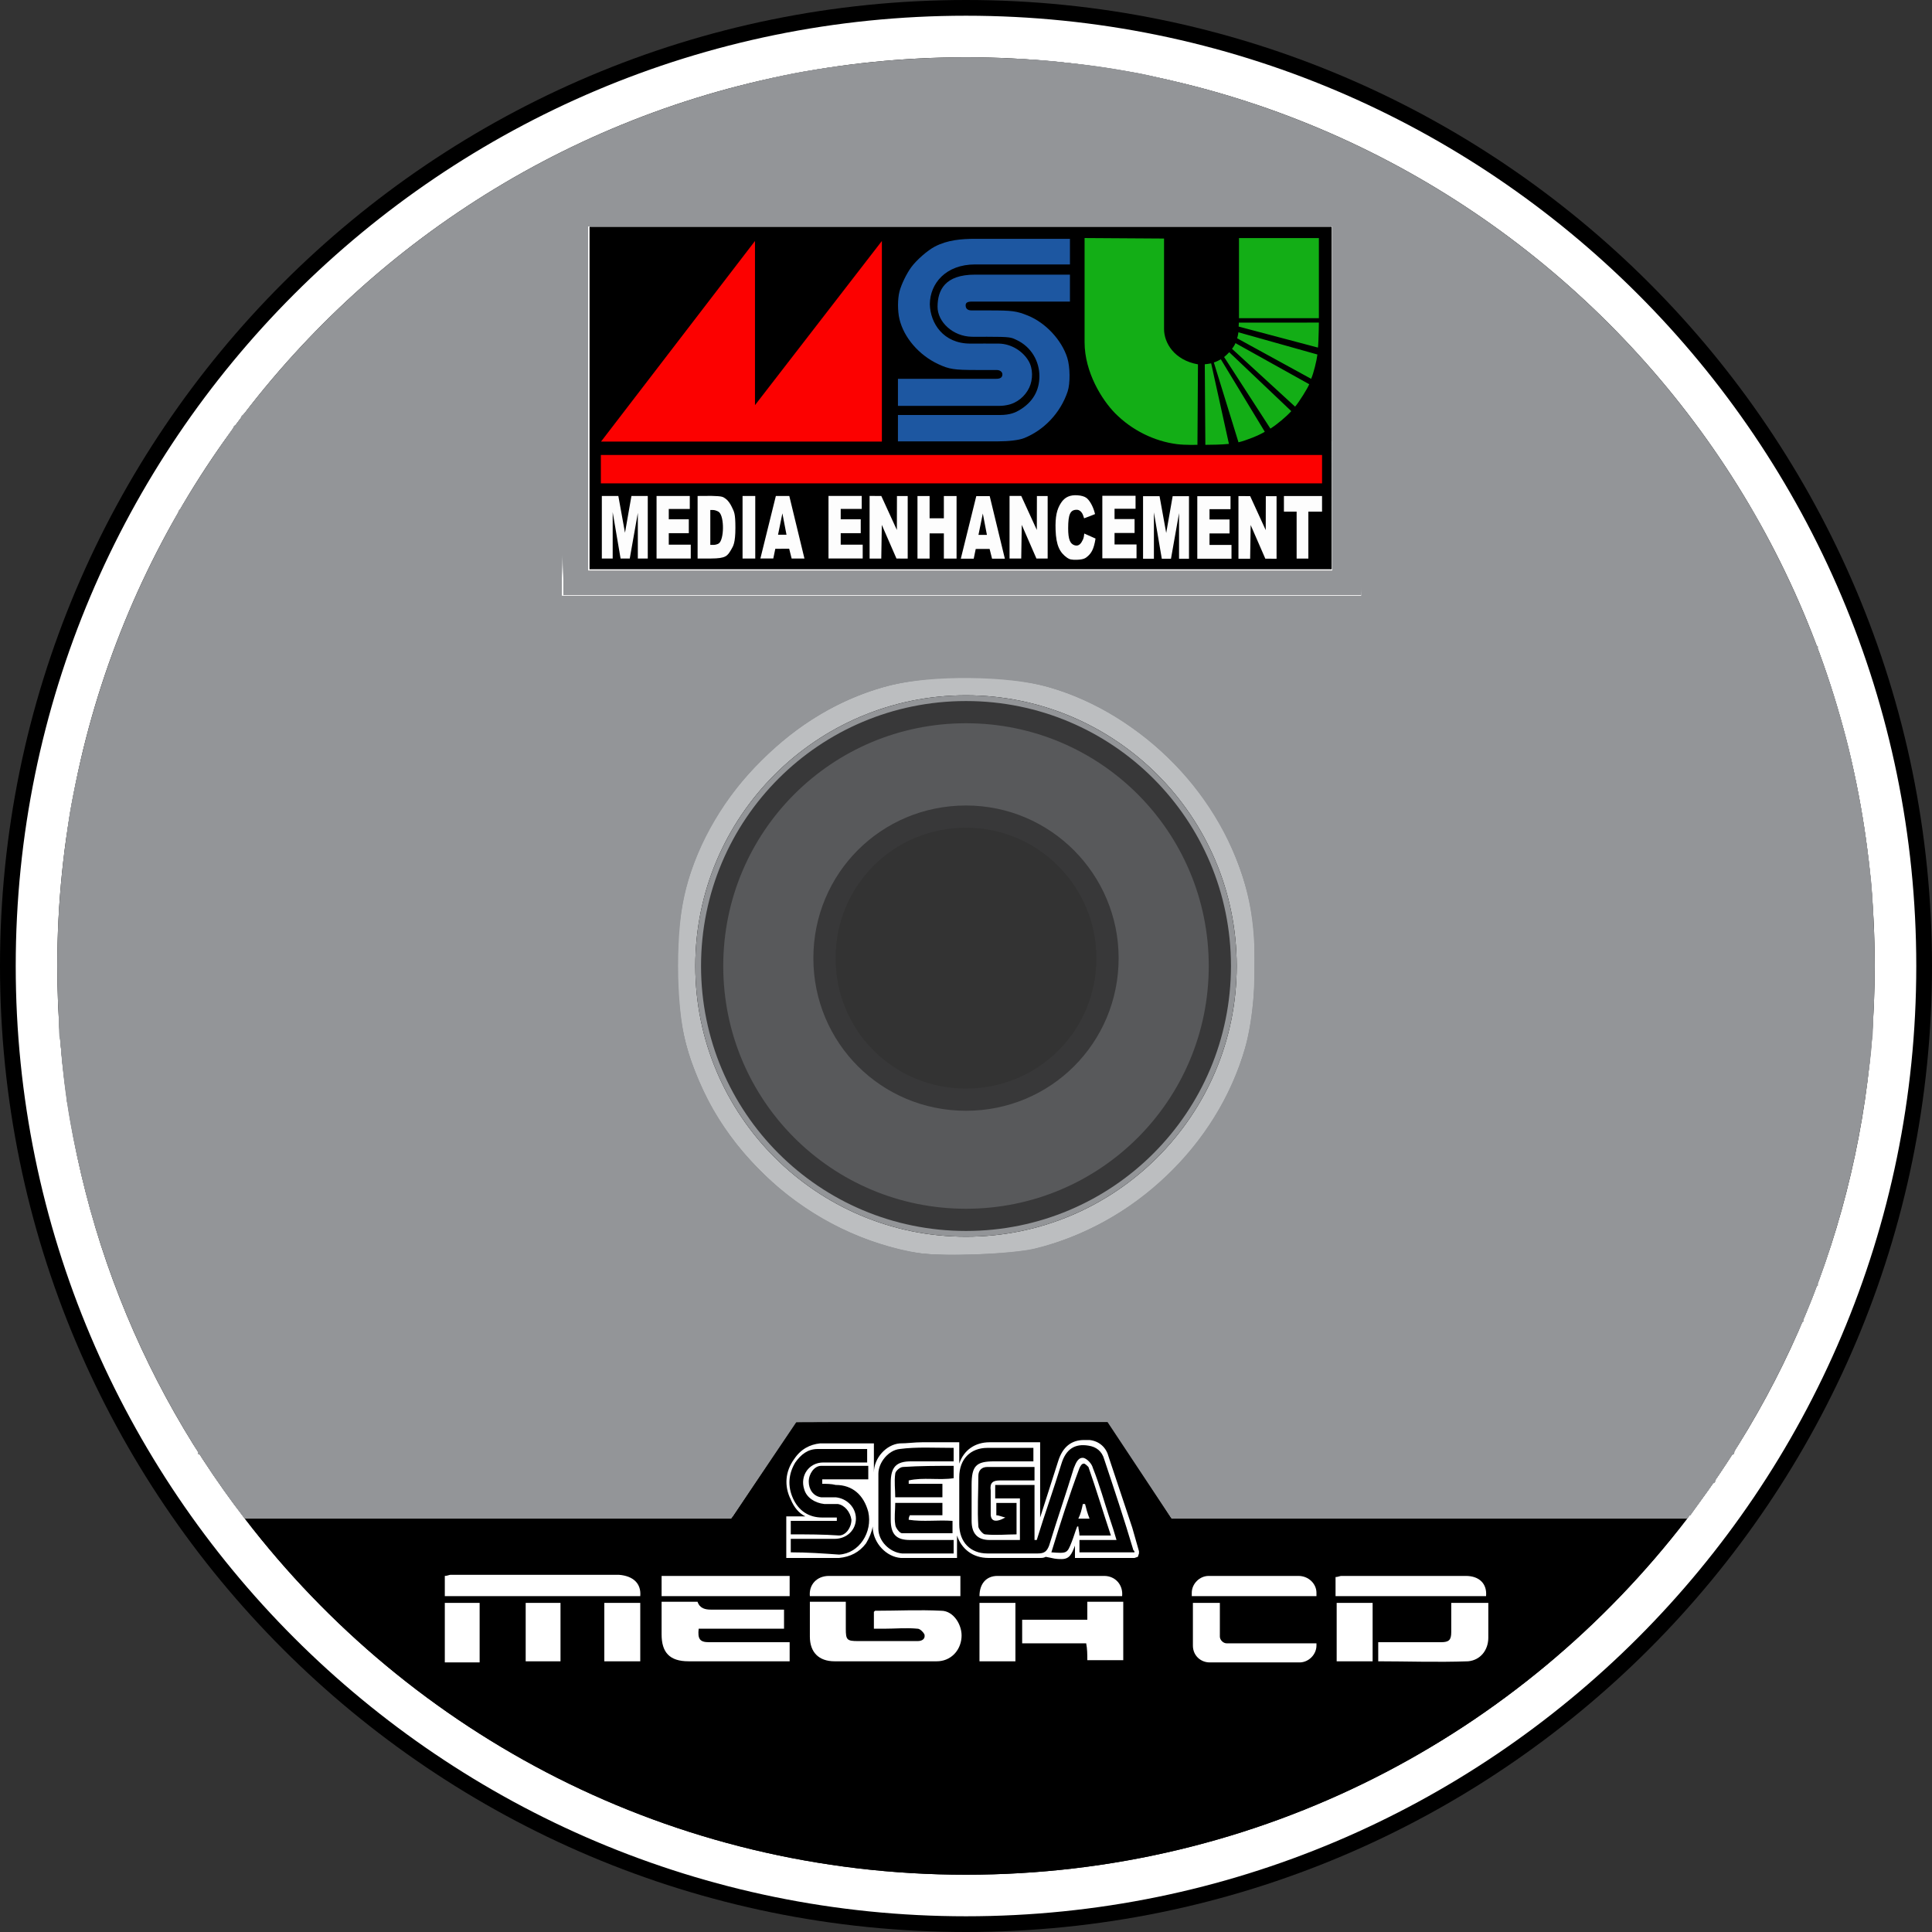 <?xml version="1.0" encoding="UTF-8" standalone="no"?>
<!-- Generator: Adobe Illustrator 19.0.0, SVG Export Plug-In . SVG Version: 6.00 Build 0)  -->

<svg
   version="1.1"
   id="Calque_1"
   x="0px"
   y="0px"
   viewBox="0 0 172 172"
   xml:space="preserve"
   sodipodi:docname="mega-msu.svg"
   inkscape:version="1.4.2 (f4327f4, 2025-05-13)"
   xmlns:inkscape="http://www.inkscape.org/namespaces/inkscape"
   xmlns:sodipodi="http://sodipodi.sourceforge.net/DTD/sodipodi-0.dtd"
   xmlns="http://www.w3.org/2000/svg"
   xmlns:svg="http://www.w3.org/2000/svg"><rect x="0" y="0" width="172" height="172" fill="#333333" stroke="none"/><defs
   id="defs1" /><sodipodi:namedview
   id="namedview1"
   pagecolor="#ffffff"
   bordercolor="#000000"
   borderopacity="0.25"
   inkscape:showpageshadow="2"
   inkscape:pageopacity="0.0"
   inkscape:pagecheckerboard="0"
   inkscape:deskcolor="#d1d1d1"
   inkscape:zoom="4.6918605"
   inkscape:cx="86"
   inkscape:cy="86"
   inkscape:window-width="1920"
   inkscape:window-height="1009"
   inkscape:window-x="-8"
   inkscape:window-y="-8"
   inkscape:window-maximized="1"
   inkscape:current-layer="Calque_1" />
<g
   id="g1">
	<path
   d="M86,172c-47.5,0-86-38.5-86-86S38.5,0,86,0s86,38.5,86,86S133.5,172,86,172z M98.6,85.3c0-7-5.7-12.6-12.6-12.6   s-12.6,5.7-12.6,12.6c0,7,5.6,12.6,12.6,12.6S98.6,92.3,98.6,85.3z"
   id="path1" />
	<path
   id="XMLID_918_"
   fill="#FFFFFF"
   d="M86,1.4C39.3,1.4,1.4,39.3,1.4,86s37.9,84.6,84.6,84.6c46.7,0,84.6-37.9,84.6-84.6   S132.7,1.4,86,1.4z M150.2,135.2c-14.8,19.3-38,31.7-64.2,31.7s-49.4-12.4-64.2-31.7C11.3,121.6,5.1,104.5,5.1,86   C5.1,41.3,41.3,5.1,86,5.1c44.7,0,80.9,36.2,80.9,80.9C166.9,104.5,160.7,121.6,150.2,135.2L150.2,135.2z" />
	<path
   id="XMLID_917_"
   d="M150.2,135.2c-14.8,19.3-38,31.7-64.2,31.7s-49.4-12.4-64.2-31.7h43.3l5.8-8.6h27.7l5.7,8.6H150.2z" />
	<path
   id="XMLID_913_"
   fill="#939598"
   d="M86,5.1C41.3,5.1,5.1,41.3,5.1,86c0,18.5,6.2,35.6,16.7,49.2h43.3l5.8-8.6h27.7l5.7,8.6   h45.9c10.5-13.6,16.7-30.7,16.7-49.2C166.9,41.3,130.7,5.1,86,5.1z M86,112c-14.4,0-26-11.7-26-26s11.6-26,26-26s26,11.7,26,26   S100.4,112,86,112z" />
	<path
   id="XMLID_909_"
   fill="#BCBEC0"
   d="M86,60c-14.4,0-26,11.7-26,26s11.6,26,26,26s26-11.7,26-26S100.4,60,86,60z M86,110.1   c-13.3,0-24.1-10.8-24.1-24.1S72.7,61.9,86,61.9s24.1,10.8,24.1,24.1S99.3,110.1,86,110.1z" />
	<path
   id="XMLID_905_"
   fill="#939598"
   d="M86,61.9c-13.3,0-24.1,10.8-24.1,24.1s10.8,24.1,24.1,24.1s24.1-10.8,24.1-24.1   S99.3,61.9,86,61.9z M86,108.6c-12.5,0-22.6-10.1-22.6-22.6S73.5,63.4,86,63.4c12.5,0,22.6,10.1,22.6,22.6S98.5,108.6,86,108.6z" />
	<path
   id="XMLID_902_"
   fill="#58595B"
   stroke="#383839"
   stroke-width="1.977"
   stroke-miterlimit="10"
   d="M86,63.4   c-12.5,0-22.6,10.1-22.6,22.6s10.1,22.6,22.6,22.6c12.5,0,22.6-10.1,22.6-22.6S98.5,63.4,86,63.4z M86,97.9   c-7,0-12.6-5.6-12.6-12.6c0-7,5.6-12.6,12.6-12.6s12.6,5.7,12.6,12.6C98.6,92.3,93,97.9,86,97.9z" />
	<g
   id="megacd_1_">
		<path
   id="XMLID_901_"
   fill="#FFFFFF"
   d="M77.8,145c0-0.6,0-1.1,0-1.5c0,0,0.1-0.1,0.1-0.1c2,0,3.9-0.1,5.9,0    c1.1,0,1.9,1.3,1.8,2.4c-0.1,1.2-1,2.1-2.2,2.1c-1.7,0-3.5,0-5.2,0c-1.3,0-2.6,0-3.9,0c-1.4,0-2.2-0.8-2.2-2.2c0-1,0-2,0-3.1    c0.6,0,1.1,0,1.6,0c0.5,0,1,0,1.6,0c0,0.8,0,1.6,0,2.4c0,1,0.1,1.1,1.1,1.1c1.6,0,3.3,0,4.9,0c0.1,0,0.3,0,0.4,0    c0.4,0,0.7-0.2,0.6-0.6c-0.1-0.2-0.4-0.5-0.6-0.5c-1-0.1-2,0-3,0C78.4,145,78.1,145,77.8,145z" />
		<path
   id="XMLID_900_"
   fill="#FFFFFF"
   d="M69.8,143.3c0,0.6,0,1.1,0,1.7c-2.6,0-5.1,0-7.6,0c-0.1,0.9,0.1,1.2,0.9,1.2    c2.1,0,4.2,0,6.4,0c0.3,0,0.5,0,0.8,0c0,0.6,0,1.1,0,1.7c-0.2,0-0.5,0-0.7,0c-2.8,0-5.5,0-8.3,0c-1.7,0-2.4-0.8-2.4-2.4    c0-0.9,0-1.9,0-2.9c1.1,0,2.1,0,3.2,0c0.2,0.6,0.7,0.7,1.2,0.7c1.9,0,3.7,0,5.6,0C69.1,143.3,69.4,143.3,69.8,143.3z" />
		<path
   id="XMLID_899_"
   fill="#FFFFFF"
   d="M57,142.1c-5.8,0-11.6,0-17.4,0c0-0.6,0-1.2,0-1.8c0.2,0,0.4-0.1,0.5-0.1c5,0,10,0,15,0    C56.4,140.3,57.1,141,57,142.1z" />
		<path
   id="XMLID_898_"
   fill="#FFFFFF"
   d="M96.8,144.2c0-0.6,0-1.1,0-1.6c1.1,0,2.1,0,3.2,0c0,1.7,0,3.5,0,5.2c-1,0-2.1,0-3.2,0    c0-0.5,0-1-0.1-1.5c-1.9,0-3.8,0-5.7,0c0-0.7,0-1.4,0-2.1C93,144.2,94.8,144.2,96.8,144.2z" />
		<path
   id="XMLID_897_"
   fill="#FFFFFF"
   d="M122.7,147.9c0-0.6,0-1.1,0-1.7c0.3,0,0.5,0,0.8,0c1.6,0,3.2,0,4.8,0    c0.7,0,0.9-0.2,0.9-0.9c0-0.9,0-1.7,0-2.6c1.1,0,2.1,0,3.3,0c0,0.4,0,0.9,0,1.3c0,0.6,0,1.2,0,1.8c0,1.1-0.7,2-1.8,2.1    C127.9,148,125.3,147.9,122.7,147.9z" />
		<path
   id="XMLID_896_"
   fill="#FFFFFF"
   d="M72.1,142.1c-0.1-1,0.6-1.8,1.7-1.8c1.3,0,2.6,0,3.8,0c2.4,0,4.7,0,7.1,0    c0.3,0,0.5,0,0.8,0c0,0.6,0,1.2,0,1.8C81.1,142.1,76.6,142.1,72.1,142.1z" />
		<path
   id="XMLID_895_"
   fill="#FFFFFF"
   d="M132.3,142.1c-4.5,0-8.9,0-13.4,0c0-0.2,0-0.4,0-0.6c0-0.4,0-0.7,0-1.1    c0.2,0,0.4-0.1,0.5-0.1c3.7,0,7.4,0,11.1,0C131.7,140.3,132.4,141,132.3,142.1z" />
		<path
   id="XMLID_894_"
   fill="#FFFFFF"
   d="M87.2,142.1c0-1.1,0.6-1.8,1.6-1.8c3.2,0,6.4,0,9.5,0c1,0,1.7,0.8,1.6,1.8    C95.8,142.1,91.5,142.1,87.2,142.1z" />
		<path
   id="XMLID_893_"
   fill="#FFFFFF"
   d="M58.9,142.1c0-0.6,0-1.2,0-1.8c3.8,0,7.6,0,11.4,0c0,0.6,0,1.1,0,1.8    C66.5,142.1,62.8,142.1,58.9,142.1z" />
		<path
   id="XMLID_892_"
   fill="#FFFFFF"
   d="M53.8,147.9c0-1.8,0-3.5,0-5.2c1.1,0,2.1,0,3.2,0c0,1.7,0,3.5,0,5.2    C55.9,147.9,54.9,147.9,53.8,147.9z" />
		<path
   id="XMLID_891_"
   fill="#FFFFFF"
   d="M39.6,142.7c1.1,0,2.1,0,3.1,0c0,1.8,0,3.5,0,5.3c-1.1,0-2.1,0-3.1,0    C39.6,146.2,39.6,144.5,39.6,142.7z" />
		<path
   id="XMLID_890_"
   fill="#FFFFFF"
   d="M87.2,147.9c0-1.8,0-3.5,0-5.2c1.1,0,2.1,0,3.2,0c0,1.7,0,3.5,0,5.2    C89.3,147.9,88.3,147.9,87.2,147.9z" />
		<path
   id="XMLID_889_"
   fill="#FFFFFF"
   d="M49.9,147.9c-1.1,0-2.1,0-3.1,0c0-1.7,0-3.5,0-5.2c1,0,2,0,3.1,0    C49.9,144.4,49.9,146.1,49.9,147.9z" />
		<path
   id="XMLID_888_"
   fill="#FFFFFF"
   d="M119,147.9c0-1.8,0-3.5,0-5.2c1.1,0,2.1,0,3.2,0c0,1.7,0,3.5,0,5.2    C121.1,147.9,120,147.9,119,147.9z" />
		<path
   id="XMLID_887_"
   fill="#FFFFFF"
   d="M117.2,141.8v0.3h-11.1v-0.3c0-0.8,0.7-1.5,1.5-1.5h8C116.5,140.3,117.2,141,117.2,141.8z    " />
		<path
   id="XMLID_886_"
   fill="#FFFFFF"
   d="M117.2,146.2v0.3c0,0.8-0.7,1.5-1.5,1.5h-8c-0.8,0-1.5-0.6-1.5-1.5v-3.8h2.4v3    c0,0.3,0.3,0.6,0.6,0.6H117.2z" />
	</g>
	<g
   id="SEGA_7_">
		<path
   id="XMLID_885_"
   fill="#FFFFFF"
   d="M101.4,138.1l0,0.2l-0.1,0.3l-0.3,0.1h-5.3v-1.1c-0.3,0.8-0.5,1.2-1.2,1.2    c-0.2,0-0.5,0-0.9-0.1l-0.5-0.1h0c-0.2,0.1-0.3,0.1-0.6,0.1h-0.1c-0.6,0-1.1,0-1.7,0H88c-1.4,0-2.4-0.8-2.8-2v2h-4.1    c-0.3,0-0.6,0-0.9,0c-1.3-0.1-2.4-1.3-2.5-2.6v-0.2c-0.1,0.5-0.3,1-0.6,1.5c-0.6,0.8-1.4,1.2-2.4,1.3c-0.6,0-1.1,0-1.6,0l-3.1,0    V135h1.7c-0.6-0.3-1-0.8-1.3-1.5c-0.6-1.2-0.5-2.5,0.3-3.6c0.6-0.9,1.4-1.3,2.3-1.4c0.6,0,1.2,0,1.8,0h3v1.7h0v0.9    c0-1.3,1.1-2.5,2.3-2.6c0.7,0,1.3-0.1,2-0.1l3.3,0v1.9c0.4-1.2,1.4-1.9,2.7-1.9c0.6,0,2.8,0,2.8,0h1.7v2h0v1.3h0v3.4l1.6-5    c0.4-1.3,1.2-1.9,2.3-1.9c0.2,0,0.3,0,0.5,0c0.9,0.1,1.5,0.7,1.7,1.5c0.7,2.1,1.4,4.2,2.1,6.3L101.4,138.1z" />
		<path
   id="XMLID_884_"
   d="M101,138.2c-1.6,0-3.2,0-4.9,0c0-0.4,0-0.7,0-1.1c1.1,0,2.1,0,3.3,0c-0.2-0.7-0.4-1.3-0.6-1.9    c-0.5-1.5-0.9-3-1.5-4.5c-0.1-0.4-0.5-0.8-0.8-0.9c-0.5-0.1-0.7,0.4-0.9,0.9c-0.7,2.3-1.5,4.6-2.2,6.9c-0.2,0.5-0.4,0.7-1,0.7    c-1.5,0-3,0-4.5,0c-1.5,0-2.5-1-2.5-2.6c0-1.4,0-2.8,0-4.2c0-1.6,1-2.6,2.5-2.6c1.3,0,2.7,0,4.1,0c0,0.4,0,0.7,0,1.2    c-1.2,0-2.3,0-3.5,0c-1.6,0-2,0.4-2,2.1c0,1.1,0,2.1,0,3.2c0,1.1,0.5,1.7,1.6,1.7c0.9,0,1.7,0,2.7,0c0-1.3,0-2.4,0-3.7    c-0.7,0-1.5,0-2.2,0c0-0.4,0-0.8,0-1.2c1.1,0,2.2,0,3.5,0c0,1.6,0,3.3,0,4.9c0.1,0,0.1,0,0.2,0c0.7-2.3,1.5-4.5,2.2-6.8    c0.4-1.3,1.2-1.8,2.4-1.6c0.7,0.1,1.2,0.5,1.4,1.2c0.9,2.7,1.8,5.4,2.6,8.1C101,138.1,101,138.1,101,138.2z" />
		<path
   id="XMLID_883_"
   d="M70.4,138.2c0-0.4,0-0.8,0-1.2c1.3,0,2.6,0,3.9,0c1.1,0,1.9-0.8,1.9-1.8c0-1-0.8-1.8-1.8-1.9    c-0.4,0-0.9,0-1.3,0c-0.7-0.1-1.1-0.7-1.1-1.4c0-0.7,0.5-1.4,1.1-1.4c1.4,0,2.8,0,4.2,0c0,0.4,0,0.7,0,1.2c-0.7,0-1.4,0-2.1,0    c-0.7,0-1.3,0-2,0c0,0.1,0,0.3,0,0.4c0.4,0,0.8,0,1.2,0.1c1.5,0,2.5,0.9,2.9,2.4c0.4,1.8-0.8,3.7-2.6,3.8    C73.3,138.3,71.9,138.2,70.4,138.2z" />
		<path
   id="XMLID_882_"
   d="M70.4,136.6c0-0.4,0-0.7,0-1.2c1.4,0,2.7,0,4.1,0c0-0.1,0-0.2,0-0.3c-0.4,0-0.8,0-1.3,0    c-1.2,0-2.1-0.6-2.6-1.7c-0.5-1.1-0.4-2.2,0.2-3.2c0.5-0.7,1.1-1.2,2-1.2c1.4,0,2.9,0,4.4,0c0,0.4,0,0.7,0,1.2c-1.3,0-2.6,0-3.9,0    c-1.3,0-2.1,1.2-1.7,2.4c0.2,0.7,0.9,1.2,1.8,1.3c0.4,0,0.8,0,1.2,0c0.6,0.1,1.1,0.7,1.2,1.4c0,0.7-0.5,1.4-1.1,1.4    C73.3,136.6,71.9,136.6,70.4,136.6z" />
		<path
   id="XMLID_881_"
   d="M84.9,128.9c0,0.4,0,0.7,0,1.2c-1.3,0-2.6,0-3.8,0c-1.3,0-1.8,0.5-1.8,1.9c0,1.1,0,2.2,0,3.3    c0,1.3,0.5,1.8,1.7,1.8c1.3,0,2.6,0,3.9,0c0,0.4,0,0.7,0,1.2c-1,0-1.9,0-2.8,0c-0.6,0-1.2,0-1.8,0c-1.1-0.1-2.1-1.1-2.1-2.2    c0-1.6,0-3.3,0-4.9c0-1,0.9-2.1,1.9-2.2C81.6,128.8,83.2,128.9,84.9,128.9z" />
		<path
   id="XMLID_878_"
   d="M93.6,138.2c0.8-2.6,1.6-5.1,2.5-7.5c0.1-0.2,0.2-0.4,0.4-0.4c0.1,0,0.3,0.2,0.4,0.3c0.7,2,1.3,4,2,6.1    c-1,0-1.9,0-2.8,0c0-0.3-0.1-0.6-0.1-0.8c0,0-0.1,0-0.1,0c-0.2,0.5-0.3,0.9-0.5,1.4C95,138.3,95,138.3,93.6,138.2z M96,135.2    c0.4,0,0.6,0,1,0c-0.2-0.5-0.3-0.9-0.4-1.3c-0.1,0-0.1,0-0.2,0C96.3,134.4,96.2,134.8,96,135.2z" />
		<path
   id="XMLID_877_"
   d="M89.5,135.1c-0.4-0.1-0.6-0.2-0.8-0.2c0-0.3,0-0.7,0-1.1c0.6,0,1.2,0,1.8,0c0,0.9,0,1.8,0,2.8    c-0.9,0-1.8,0.1-2.8,0c-0.2,0-0.6-0.5-0.6-0.7c-0.1-1.5,0-3,0-4.5c0-0.5,0.3-0.8,0.8-0.8c1.4,0,2.8,0,4.2,0c0,0.4,0,0.7,0,1.2    c-1,0-2.1,0-3.1,0c-0.6,0-0.9,0.2-0.8,0.9c0,0.7,0,1.4,0,2.1C88.2,135.4,88.6,135.6,89.5,135.1z" />
		<path
   id="XMLID_876_"
   d="M80.9,135.3c1.3,0.2,2.6,0,3.9,0.1c0,0.4,0,0.7,0,1.1c-1.5,0-3,0-4.5,0c-0.2,0-0.6-0.5-0.6-0.8    c-0.1-0.6,0-1.2,0-1.9c1.4,0,2.8,0,4.2,0c0,0.4,0,0.7,0,1.1c-1,0-2,0-2.9,0C80.9,135.1,80.9,135.2,80.9,135.3z" />
		<path
   id="XMLID_875_"
   d="M84.9,130.5c0,0.4,0,0.7,0,1.1c-1.3,0.2-2.7-0.1-4,0.2c0,0.1,0,0.2,0,0.3c1,0,1.9,0,3,0    c0,0.4,0,0.8,0,1.2c-1.4,0-2.7,0-4.2,0c0-0.7-0.1-1.4,0-2.1c0-0.2,0.4-0.6,0.7-0.6C81.9,130.5,83.4,130.5,84.9,130.5z" />
	</g>
</g>
<g
   id="g5"
   transform="matrix(0.261,0,0,0.261,50.013,17.8)"><rect
     x="9.5"
     y="9.167"
     width="253.17"
     height="116.83"
     rx="0"
     ry="0"
     id="rect1" /><g
     id="g4"><path
       d="M 0,0 H 272.67 V 135 H 0 Z M 262.67,9.083 H 9.42 v 116.92 h 253.25 z m -90.275,112.98 c -2.536,-1.775 -3.766,-4.198 -3.953,-9.462 -0.167,-4.728 0.464,-7.086 1.815,-9.215 1.327,-2.092 3.192,-2.822 5.695,-2.641 1.235,0.089 2.282,0.373 2.961,0.856 1.083,0.771 2.157,2.734 2.695,4.496 0.101,0.331 0.294,1.046 0.294,1.046 0,0 -0.805,0.357 -1.948,0.786 l -1.784,0.669 -0.293,-0.883 c -0.432,-1.301 -1.297,-2.034 -2.206,-2.034 -2.217,0 -2.942,1.508 -2.942,6.317 0,3.84 0.69,5.272 2.12,5.771 1.55,0.541 2.339,-0.674 2.916,-1.909 0.287,-0.615 0.395,-1.397 0.46,-2.072 l 3.839,1.71 c -0.588,3.789 -1.511,4.949 -2.52,5.916 -0.872,0.835 -1.637,1.24 -3.748,1.319 -1.856,0.07 -2.625,-0.126 -3.401,-0.669 z m -158.73,-21.088 h 5.628 l 2.27,12.543 2.2,-12.543 h 5.569 v 21.331 h -3.389 v -15.557 l -2.753,15.557 h -3.131 l -2.693,-15.809 v 15.809 h -3.701 z m 18.667,0 h 11.333 v 4.428 h -7.167 v 3.523 h 6.833 v 4.747 h -6.833 v 3.919 h 7.5 v 4.715 h -11.667 z m 14,0 4.686,-0.03 c 3.861,0.1 3.917,0.292 4.941,1.022 0.665,0.475 1.484,1.566 2,2.667 0.829,1.768 1.266,2.138 1.266,7.197 0,5.182 -0.766,6.269 -1.337,7.258 -1.377,2.386 -1.85,3.19 -6.997,3.218 h -4.558 z m 7.217,16.2 c 1.843,-1.291 1.932,-9.034 0.123,-10.671 -0.325,-0.294 -1.135,-0.623 -1.799,-0.731 l -1.208,-0.022 v 11.913 h 1.093 c 0.601,0 1.407,-0.22 1.791,-0.489 z m 8.116,-16.2 h 4.333 v 21.331 h -4.333 z m 11.359,0 h 4.584 l 5.166,21.331 h -4.368 l -0.837,-3.332 -4.734,0.018 -0.686,3.314 h -4.403 z m 3.628,13.214 -1.399,-7.288 -1.482,7.288 z m 28.346,-13.224 3.993,0.014 5.312,11.597 0.028,-11.58 h 3.667 v 21.333 l -3.833,-0.01 -5,-11.482 -0.182,11.492 h -3.984 z m 16.333,0.032 h 4.134 v 7.598 h 4.866 v -7.598 h 4.333 v 21.333 h -4.333 v -8.598 h -4.866 v 8.598 h -4.134 z m 129.33,5.333 h -4.333 v -5.333 h 13 v 5.333 h -4.667 v 16 h -4 z m -159.68,-5.364 h 11.333 v 4.428 h -7.167 v 3.523 h 6.833 v 4.747 h -6.833 v 3.919 h 7.5 v 4.715 h -11.667 z m 50.408,0.073 h 4.584 l 5.166,21.331 h -4.368 l -0.837,-3.332 -4.734,0.018 -0.686,3.314 h -4.403 z m 3.628,13.214 -1.399,-7.288 -1.482,7.288 z m 7.72,-13.295 3.993,0.014 5.312,11.597 0.028,-11.58 h 3.667 v 21.333 l -3.833,-0.01 -5,-11.482 -0.182,11.492 h -3.984 z m 31.649,-0.053 h 11.333 v 4.428 h -7.167 v 3.523 h 6.833 v 4.747 h -6.833 v 3.919 h 7.5 v 4.715 h -11.667 z m 32.394,0.145 h 11.333 v 4.428 h -7.167 v 3.523 h 6.833 v 4.747 h -6.833 v 3.919 h 7.5 v 4.715 h -11.667 z m -18.504,0.001 h 5.628 l 2.27,12.543 2.2,-12.543 h 5.569 v 21.331 h -3.389 v -15.557 l -2.753,15.557 h -3.131 l -2.693,-15.809 v 15.809 h -3.701 z m 32.54,-0.036 3.993,0.014 5.312,11.597 0.028,-11.58 h 3.667 v 21.333 l -3.833,-0.01 -5,-11.482 -0.182,11.492 h -3.984 z"
       fill="#fdfdfd"
       id="path1-0" /><path
       d="m 114.67,73.358 h 34.704 c 3.668,0 5.435,-0.922 6.594,-1.592 4.726,-2.731 6.975,-6.798 6.954,-11.734 -0.021,-4.934 -2.688,-9.896 -7.847,-12.301 -1.861,-0.868 -1.992,-1.064 -10.073,-1.064 -1.549,0 -3.587,0.03 -5.148,0 -6.463,-0.123 -11.716,-5.096 -11.676,-10.282 0.044,-5.601 2.467,-10.908 12.784,-10.908 h 32.373 v 9.189 h -33.49 c -1.854,0 -2.08,0.676 -2.08,1.297 0,0.683 0.257,1.722 2.02,1.722 h 6.197 c 7.613,0 9.116,0.186 13.001,1.755 6.041,2.44 11.515,8.3 13.445,14.392 0.979,3.088 1.042,8.76 0.128,11.5 -2.473,7.416 -8.195,13.289 -14.953,15.943 -1.709,0.672 -5.156,1.069 -8.825,1.071 h -34.11 z m 0,-12.348 h 33.529 c 1.122,0 2.099,-0.307 2.099,-1.496 0,-0.933 -0.915,-1.507 -1.952,-1.507 h -6.751 c -7.778,0 -9.42,-0.255 -13.151,-1.992 -6.596,-3.07 -11.775,-9.079 -13.262,-15.387 -0.654,-2.775 -0.646,-6.845 0.018,-9.414 0.624,-2.415 2.404,-6.08 4.02,-8.282 1.795,-2.446 5.542,-5.723 8.025,-7.021 4.363,-2.28 9.164,-2.637 13.601,-2.643 h 32.491 v 8.732 h -32.354 c -9.958,0 -15.397,6.461 -15.438,13.605 0.164,6.41 4.55,13.395 13.806,13.395 1.66,0 7.938,-0.028 9.702,0 4.26,0.067 8.174,2.541 10.173,5.916 1.547,2.611 1.526,6.355 0.232,9.101 -1.371,2.912 -4.146,5.33 -7.599,5.957 -0.361,0.066 -1.218,0.266 -2.525,0.266 h -34.664 z"
       fill="#1d57a1"
       id="path2" /><path
       d="M 209.83,83.297 C 202.059,82.305 194.476,78.53 188.821,72.84 184.314,68.304 178.338,58.835 178.329,48.522 V 12.993 l 27.107,0.174 v 30.88 c 0,4.663 3.43,10.585 11.568,12.034 l -0.174,27.449 -2.333,0.017 c -1.284,0.009 -3.383,-0.086 -4.667,-0.25 z m 9.5,-27.244 c 0.523,-0.039 1.747,-0.205 2.176,-0.321 l 6.061,27.475 c -2.33,0.261 -6,0.323 -8.043,0.323 z m 3.091,-0.614 c 0.782,-0.237 1.918,-0.789 2.388,-1.088 l 14.986,24.72 c -2.047,1.264 -6.265,2.948 -8.967,3.595 z m 3.505,-1.853 c 0.43,-0.353 1.457,-1.298 1.748,-1.639 l 21.156,20.093 c -1.72,1.917 -4.896,4.565 -7.117,5.959 z m 2.692,-2.809 c 0.467,-0.569 1.017,-1.474 1.182,-1.931 l 25.159,14.015 c -0.479,1.285 -3.565,6.232 -4.828,7.647 z m 1.744,-3.589 c 0.176,-0.459 0.388,-1.578 0.442,-2.041 l 26.943,7.572 c -0.261,2.178 -1.289,6.34 -2.138,8.3 z m 0.517,-3.992 c 0.039,-0.377 0.067,-0.996 0.071,-1.342 l 27.297,-0.021 -0.04,2.5 c -0.032,2.027 -0.153,5.112 -0.266,6.031 z m 0.118,-30.196 h 27.25 v 27.333 h -27.25 z"
       fill="#13ae16"
       id="path3" /><path
       d="m 13.333,87 h 246 v 9.667 h -246 z m 0.062,-4.583 52.508,-68.417 v 56 l 43.283,-56 v 68.417 z"
       fill="#fc0100"
       id="path4" /></g></g><path
   style="fill:#939598;fill-opacity:1;stroke-width:0.213"
   d="M 50.193,35.38 V 17.797 H 85.68 121.167 V 35.38 52.964 H 85.68 50.193 Z m 68.416,0.107 V 20.141 H 85.467 52.325 v 15.346 15.346 h 33.143 33.143 z"
   id="path5" /><path
   style="fill:#939598;fill-opacity:1;stroke-width:0.213"
   d="m 20.933,133.796 c -0.516,-0.674 -1.399,-1.921 -1.962,-2.771 -0.563,-0.85 -1.121,-1.545 -1.241,-1.545 -0.12,0 -0.163,-0.054 -0.097,-0.12 0.066,-0.066 -0.496,-1.145 -1.25,-2.398 C 13.555,122.26 10.886,116.292 9.073,110.617 8.586,109.093 8.131,107.702 8.062,107.527 7.993,107.351 7.906,107.015 7.87,106.781 7.833,106.546 7.506,105.108 7.143,103.584 6.781,102.06 6.434,100.341 6.374,99.764 6.313,99.187 6.176,98.552 6.07,98.353 5.963,98.154 5.919,97.949 5.97,97.898 6.022,97.846 5.922,96.658 5.749,95.259 4.943,88.766 5.03,81.631 5.999,74.81 6.182,73.521 6.359,72.226 6.391,71.933 c 0.032,-0.293 0.106,-0.677 0.163,-0.853 0.057,-0.176 0.415,-1.71 0.796,-3.41 1.482,-6.615 4.416,-14.397 7.553,-20.035 0.555,-0.996 1.025,-1.908 1.045,-2.025 0.02,-0.117 0.095,-0.261 0.166,-0.32 0.071,-0.059 0.637,-0.922 1.257,-1.918 0.62,-0.996 1.688,-2.603 2.374,-3.57 0.685,-0.967 1.188,-1.758 1.117,-1.758 -0.071,0 0.098,-0.189 0.375,-0.419 0.277,-0.231 0.413,-0.422 0.303,-0.426 -0.11,-0.004 -0.05,-0.127 0.135,-0.274 0.185,-0.147 1.295,-1.417 2.467,-2.824 C 28.185,29.248 34.187,23.716 39.443,19.998 47.796,14.089 58.113,9.464 67.67,7.343 c 1.7,-0.377 3.234,-0.733 3.41,-0.79 0.176,-0.057 0.559,-0.13 0.853,-0.163 0.293,-0.032 1.588,-0.209 2.877,-0.392 5.447,-0.774 11.856,-0.999 16.944,-0.596 1.348,0.107 2.595,0.199 2.771,0.206 0.176,0.006 1.327,0.166 2.558,0.354 1.231,0.188 2.526,0.375 2.877,0.416 0.352,0.04 0.783,0.12 0.959,0.176 0.176,0.057 1.71,0.412 3.41,0.789 8.142,1.807 17.204,5.58 24.724,10.296 8.551,5.363 16.856,13.251 22.977,21.825 3.128,4.381 6.836,11.15 8.797,16.057 0.398,0.996 0.821,1.882 0.939,1.968 0.119,0.086 0.15,0.158 0.07,0.16 -0.12,0.003 1.207,4.246 1.667,5.332 0.075,0.176 0.157,0.464 0.183,0.639 0.066,0.448 0.738,3.024 0.89,3.41 0.069,0.176 0.16,0.559 0.202,0.853 0.042,0.293 0.271,1.444 0.507,2.558 0.237,1.114 0.48,2.446 0.54,2.961 0.06,0.515 0.209,1.57 0.331,2.344 0.122,0.775 0.224,1.552 0.228,1.728 0.003,0.176 0.097,1.423 0.208,2.771 0.311,3.784 0.263,8.426 -0.14,13.428 -0.251,3.11 -1.213,8.552 -2.167,12.255 -0.302,1.172 -0.571,2.275 -0.597,2.451 -0.026,0.176 -0.109,0.464 -0.184,0.639 -0.46,1.085 -1.788,5.329 -1.667,5.332 0.08,0.002 0.049,0.074 -0.07,0.16 -0.212,0.154 -1.09,2.196 -1.214,2.821 -0.035,0.176 -0.114,0.368 -0.176,0.426 -0.062,0.059 -0.528,1.018 -1.036,2.131 -1.013,2.221 -3.299,6.482 -4.411,8.22 -0.389,0.608 -0.648,1.166 -0.575,1.238 0.073,0.073 0.034,0.132 -0.086,0.132 -0.25,0 -1.86,2.343 -1.613,2.348 0.089,0.002 0.048,0.076 -0.091,0.164 -0.139,0.089 -0.717,0.783 -1.284,1.542 l -1.03,1.381 -22.967,0.054 -22.967,0.054 -2.814,-4.264 -2.814,-4.264 -13.963,0.008 -13.963,0.008 -2.842,4.254 -2.842,4.254 H 43.474 21.871 Z M 89.836,111.794 c 0.921,-0.101 3.623,-0.724 3.623,-0.835 8.1e-5,-0.071 0.261,-0.144 0.58,-0.163 0.319,-0.018 0.615,-0.139 0.657,-0.268 0.043,-0.129 0.166,-0.18 0.274,-0.113 0.27,0.167 4.244,-1.739 4.244,-2.036 0,-0.132 0.084,-0.188 0.186,-0.124 0.318,0.196 3.171,-1.957 5.012,-3.783 1.812,-1.797 4.046,-4.745 3.843,-5.073 -0.063,-0.102 -0.007,-0.186 0.124,-0.186 0.296,0 2.167,-3.903 2.208,-4.604 0.016,-0.281 0.093,-0.511 0.171,-0.511 0.078,-8.3e-5 0.362,-0.887 0.631,-1.972 0.426,-1.717 0.489,-2.508 0.489,-6.128 0,-3.62 -0.063,-4.41 -0.489,-6.128 -0.269,-1.084 -0.574,-1.972 -0.678,-1.972 -0.104,0 -0.133,-0.144 -0.066,-0.32 0.068,-0.176 0.011,-0.32 -0.126,-0.32 -0.137,0 -0.189,-0.096 -0.116,-0.214 0.175,-0.283 -1.716,-4.262 -2.024,-4.262 -0.132,0 -0.188,-0.084 -0.124,-0.186 0.21,-0.34 -2.057,-3.306 -3.96,-5.18 -1.032,-1.017 -2.681,-2.384 -3.663,-3.037 -1.965,-1.307 -5.362,-2.984 -5.665,-2.797 -0.106,0.066 -0.228,0.014 -0.271,-0.115 -0.043,-0.129 -0.339,-0.249 -0.657,-0.268 -0.319,-0.019 -0.579,-0.092 -0.58,-0.163 -1.32e-4,-0.113 -2.654,-0.722 -3.677,-0.844 -0.486,-0.058 -7.08,-0.058 -7.566,0 -1.023,0.122 -3.677,0.732 -3.677,0.844 -8.1e-5,0.071 -0.261,0.144 -0.58,0.163 -0.319,0.018 -0.615,0.139 -0.657,0.268 -0.043,0.129 -0.165,0.18 -0.271,0.115 -0.494,-0.305 -6.667,3.135 -6.951,3.873 -0.061,0.16 -0.182,0.247 -0.267,0.194 -0.187,-0.116 -3.274,2.663 -3.124,2.813 0.057,0.057 -0.164,0.33 -0.493,0.607 -1.348,1.134 -4.959,7.397 -4.6,7.978 0.072,0.116 0.019,0.211 -0.118,0.211 -0.137,0 -0.193,0.144 -0.126,0.32 0.067,0.176 0.02,0.32 -0.107,0.32 -0.126,0 -0.174,0.144 -0.107,0.32 0.067,0.176 0.044,0.32 -0.053,0.32 -0.151,0 -0.767,2.558 -0.886,3.677 -0.022,0.205 -0.04,1.908 -0.04,3.783 0,1.876 0.018,3.578 0.04,3.783 0.119,1.118 0.736,3.677 0.886,3.677 0.097,0 0.12,0.144 0.053,0.32 -0.067,0.176 -0.02,0.32 0.107,0.32 0.126,0 0.174,0.144 0.107,0.32 -0.067,0.176 -0.011,0.32 0.126,0.32 0.137,0 0.189,0.096 0.116,0.214 -0.158,0.255 1.7,4.262 1.976,4.262 0.105,0 0.191,0.127 0.191,0.283 0,0.387 1.319,2.276 1.688,2.418 0.164,0.063 0.246,0.199 0.182,0.303 -0.205,0.331 3.784,4.093 5.684,5.362 2,1.335 5.406,3.024 5.714,2.834 0.106,-0.066 0.228,-0.014 0.271,0.115 0.043,0.129 0.339,0.249 0.657,0.268 0.319,0.018 0.579,0.092 0.58,0.163 2.11e-4,0.18 3.357,0.888 3.574,0.754 0.097,-0.06 0.316,-0.022 0.486,0.085 0.245,0.153 5.831,0.151 7.236,-0.004 z m 31.492,-76.361 -0.052,-17.743 -0.056,17.637 -0.056,17.637 H 85.68 50.196 l -0.056,-17.637 -0.056,-17.637 -0.052,17.743 -0.052,17.743 h 35.7 35.7 z m -2.719,0.053 V 20.141 H 85.467 52.325 v 15.346 15.346 h 33.143 33.143 z"
   id="path6" /><path
   style="fill:#939598;fill-opacity:1;stroke-width:0.213"
   d="m 19.928,132.427 c -0.996,-1.424 -1.908,-2.698 -2.025,-2.831 -0.117,-0.133 -0.393,-0.573 -0.613,-0.978 -0.22,-0.405 -1.112,-1.997 -1.982,-3.538 -2.189,-3.877 -4.28,-8.652 -5.826,-13.301 -0.719,-2.163 -1.361,-4.076 -1.426,-4.252 -0.065,-0.176 -0.146,-0.518 -0.178,-0.76 -0.033,-0.242 -0.17,-0.851 -0.305,-1.353 -0.497,-1.846 -1.086,-4.629 -1.195,-5.649 C 6.314,99.187 6.176,98.552 6.07,98.353 5.963,98.154 5.919,97.949 5.97,97.898 6.022,97.846 5.922,96.658 5.749,95.259 4.943,88.769 5.03,81.652 5.998,74.81 6.18,73.521 6.364,72.178 6.405,71.827 6.534,70.737 7.961,64.904 8.646,62.662 10.184,57.636 12.403,52.259 14.733,47.915 c 0.644,-1.201 1.157,-2.248 1.14,-2.326 -0.017,-0.079 0.059,-0.202 0.169,-0.273 0.11,-0.072 0.707,-0.946 1.326,-1.942 0.619,-0.996 1.64,-2.546 2.269,-3.443 0.629,-0.897 1.143,-1.713 1.143,-1.814 0,-0.1 0.201,-0.308 0.447,-0.462 0.246,-0.154 0.391,-0.335 0.323,-0.403 -0.068,-0.068 0.008,-0.229 0.169,-0.358 0.161,-0.129 1.124,-1.241 2.139,-2.472 C 32.712,23.692 44.923,15.022 57.869,10.274 62.237,8.672 69.365,6.697 71.827,6.405 72.178,6.364 73.521,6.18 74.81,5.998 80.275,5.225 86.671,5 91.755,5.403 c 1.348,0.107 2.595,0.199 2.771,0.206 0.176,0.006 1.327,0.165 2.558,0.353 1.231,0.188 2.574,0.383 2.984,0.435 1.899,0.239 7.841,1.744 10.976,2.78 21.827,7.217 39.722,23.389 48.809,44.107 0.771,1.758 1.51,3.437 1.642,3.73 0.132,0.293 0.263,0.65 0.291,0.793 0.084,0.427 1.63,5.051 1.765,5.282 0.069,0.117 0.154,0.4 0.19,0.628 0.088,0.568 0.683,2.921 0.838,3.315 0.069,0.176 0.153,0.512 0.186,0.746 0.033,0.234 0.264,1.385 0.512,2.558 0.248,1.172 0.498,2.553 0.556,3.067 0.058,0.515 0.204,1.57 0.326,2.344 0.122,0.775 0.227,1.552 0.234,1.728 0.006,0.176 0.099,1.423 0.206,2.771 0.662,8.362 -0.19,17.572 -2.416,26.109 -0.245,0.938 -0.46,1.851 -0.479,2.029 -0.019,0.178 -0.089,0.418 -0.155,0.533 -0.113,0.196 -1.666,4.861 -1.772,5.325 -0.027,0.117 -0.207,0.573 -0.4,1.012 -0.77,1.753 -0.962,2.291 -0.82,2.294 0.082,0.002 0.051,0.074 -0.07,0.16 -0.12,0.086 -0.677,1.159 -1.236,2.384 -0.56,1.225 -1.719,3.479 -2.577,5.009 -0.858,1.53 -1.74,3.117 -1.961,3.527 -0.221,0.41 -0.455,0.794 -0.522,0.853 -0.297,0.262 -1.478,2.125 -1.478,2.33 0,0.125 -0.081,0.228 -0.18,0.228 -0.099,0 -0.651,0.67 -1.226,1.488 l -1.045,1.488 -22.965,0.003 -22.965,0.003 -2.825,-4.257 -2.825,-4.257 H 84.721 70.761 l -2.825,4.257 -2.825,4.257 -21.686,-0.002 -21.686,-0.002 z m 69.908,-20.639 c 0.77,-0.075 2.71,-0.495 3.197,-0.693 0.293,-0.119 0.764,-0.246 1.046,-0.283 0.282,-0.037 0.57,-0.144 0.639,-0.238 0.069,-0.094 0.318,-0.202 0.552,-0.239 0.698,-0.112 3.943,-1.737 3.943,-1.975 0,-0.121 0.073,-0.175 0.161,-0.12 0.407,0.251 4.418,-2.941 6.045,-4.812 0.588,-0.676 1.025,-1.23 0.97,-1.23 -0.055,0 0.184,-0.305 0.532,-0.677 0.664,-0.711 1.362,-1.875 1.288,-2.147 -0.024,-0.088 0.037,-0.16 0.135,-0.16 0.4,0 2.485,-4.557 2.255,-4.929 -0.063,-0.102 -0.027,-0.186 0.08,-0.186 0.107,0 0.425,-0.935 0.705,-2.078 0.445,-1.812 0.51,-2.582 0.51,-6.021 0,-3.439 -0.065,-4.209 -0.51,-6.021 -0.281,-1.143 -0.589,-2.078 -0.686,-2.078 -0.097,0 -0.121,-0.144 -0.053,-0.32 0.068,-0.176 0.037,-0.32 -0.068,-0.32 -0.105,0 -0.204,-0.184 -0.221,-0.409 -0.044,-0.581 -1.404,-3.464 -1.841,-3.9 -0.201,-0.201 -0.351,-0.424 -0.333,-0.496 0.059,-0.234 -1.341,-2.259 -1.641,-2.375 -0.161,-0.062 -0.247,-0.186 -0.191,-0.276 0.143,-0.232 -2.945,-3.346 -4.473,-4.509 -2.222,-1.693 -6.919,-4.163 -6.93,-3.645 -0.002,0.086 -0.085,0.027 -0.185,-0.13 -0.1,-0.158 -0.434,-0.302 -0.743,-0.32 -0.308,-0.018 -0.561,-0.091 -0.561,-0.161 -1.45e-4,-0.123 -2.709,-0.72 -3.837,-0.845 -0.693,-0.077 -6.554,-0.077 -7.247,0 -1.127,0.126 -3.836,0.722 -3.837,0.845 -8.1e-5,0.071 -0.261,0.144 -0.58,0.163 -0.319,0.018 -0.615,0.139 -0.657,0.268 -0.043,0.129 -0.159,0.184 -0.259,0.123 -0.43,-0.266 -5.364,2.361 -6.594,3.51 -0.349,0.326 -0.674,0.553 -0.722,0.505 -0.048,-0.048 -0.339,0.212 -0.647,0.577 -0.308,0.366 -0.559,0.589 -0.559,0.497 0,-0.092 -0.43,0.254 -0.955,0.77 -0.525,0.515 -0.914,0.978 -0.864,1.027 0.05,0.05 -0.192,0.328 -0.538,0.619 -0.345,0.291 -0.574,0.616 -0.508,0.722 0.066,0.107 0.016,0.194 -0.111,0.194 -0.602,0 -4.243,6.56 -3.926,7.073 0.059,0.096 -0.004,0.174 -0.141,0.174 -0.137,0 -0.193,0.144 -0.126,0.32 0.067,0.176 0.02,0.32 -0.107,0.32 -0.126,0 -0.175,0.141 -0.109,0.313 0.066,0.172 0.036,0.365 -0.067,0.429 -0.226,0.14 -0.793,2.655 -0.865,3.841 -0.029,0.469 -0.052,2.051 -0.052,3.517 0,1.465 0.023,3.048 0.052,3.517 0.072,1.186 0.638,3.701 0.865,3.841 0.103,0.064 0.133,0.257 0.067,0.429 -0.066,0.172 -0.017,0.313 0.109,0.313 0.126,0 0.174,0.144 0.107,0.32 -0.067,0.176 -0.037,0.32 0.068,0.32 0.105,0 0.204,0.184 0.221,0.409 0.041,0.549 1.394,3.453 1.795,3.854 0.176,0.176 0.336,0.416 0.357,0.533 0.07,0.406 1.372,2.272 1.663,2.384 0.161,0.062 0.249,0.182 0.196,0.268 -0.053,0.086 0.508,0.771 1.246,1.523 1.957,1.994 2.9,2.878 2.901,2.721 5.97e-4,-0.076 0.29,0.131 0.643,0.461 1.129,1.055 5.16,3.252 6.33,3.45 0.21,0.036 0.439,0.142 0.508,0.235 0.069,0.094 0.357,0.201 0.639,0.238 0.282,0.037 0.753,0.164 1.046,0.283 0.78,0.316 2.95,0.74 3.151,0.616 0.095,-0.059 0.312,-0.019 0.483,0.089 0.242,0.153 5.629,0.144 7.236,-0.012 z m 31.492,-74.862 -0.052,-16.252 -0.056,16.145 -0.056,16.145 H 85.68 50.196 L 50.14,35.54 50.084,18.116 50.032,35.647 49.98,53.177 h 35.7 35.7 z m -2.719,-1.439 V 20.141 H 85.467 52.325 v 15.346 15.346 h 33.143 33.143 z"
   id="path7" /><path
   style="fill:#939598;fill-opacity:1;stroke-width:0.213"
   d="m 19.928,132.436 c -0.996,-1.421 -1.908,-2.696 -2.025,-2.833 -0.117,-0.137 -0.393,-0.58 -0.613,-0.985 -0.22,-0.405 -1.112,-1.997 -1.982,-3.538 -2.192,-3.882 -4.271,-8.631 -5.918,-13.518 -0.768,-2.278 -1.404,-4.141 -1.414,-4.141 -0.01,0 -0.042,-0.192 -0.071,-0.426 -0.047,-0.373 -0.96,-4.375 -1.338,-5.861 -0.074,-0.293 -0.122,-0.599 -0.105,-0.68 0.017,-0.081 -0.064,-0.609 -0.179,-1.172 C 6.166,98.716 6.026,97.872 5.97,97.403 4.815,87.689 4.898,82.581 6.383,71.933 6.44,71.523 6.673,70.372 6.9,69.375 8.662,61.66 10.529,56.385 13.916,49.554 c 1.133,-2.286 2.138,-4.252 2.232,-4.369 0.448,-0.557 4.632,-7.019 4.632,-7.154 0,-0.085 0.144,-0.209 0.32,-0.277 0.176,-0.067 0.32,-0.262 0.32,-0.431 0,-0.17 0.082,-0.341 0.181,-0.38 0.1,-0.039 1.236,-1.318 2.524,-2.842 C 34.011,22.411 46.717,13.818 60.957,9.194 64.485,8.048 69.974,6.642 71.933,6.383 c 0.41,-0.054 1.753,-0.241 2.984,-0.414 5.265,-0.742 12.246,-0.971 17.051,-0.56 1.231,0.105 2.382,0.192 2.558,0.194 0.176,0.001 1.279,0.151 2.451,0.332 1.172,0.181 2.515,0.38 2.984,0.441 3.842,0.499 12.285,2.996 17.371,5.138 18.91,7.967 34.861,23.717 42.734,42.197 0.549,1.289 1.166,2.728 1.37,3.197 0.204,0.469 0.689,1.86 1.078,3.09 0.389,1.231 0.802,2.478 0.92,2.771 0.117,0.293 0.249,0.72 0.293,0.948 0.132,0.695 0.718,2.975 0.852,3.315 0.069,0.176 0.157,0.512 0.195,0.746 0.038,0.234 0.267,1.385 0.509,2.558 0.242,1.172 0.489,2.563 0.548,3.09 0.06,0.528 0.212,1.583 0.34,2.344 0.127,0.762 0.231,1.529 0.231,1.705 4e-5,0.176 0.086,1.327 0.192,2.558 0.303,3.532 0.25,9.101 -0.131,13.747 -0.196,2.395 -1.157,7.955 -1.921,11.122 -0.419,1.737 -0.786,3.302 -0.814,3.478 -0.028,0.176 -0.107,0.416 -0.175,0.533 -0.068,0.117 -0.487,1.364 -0.931,2.771 -0.444,1.407 -1.021,3.037 -1.283,3.623 -0.401,0.898 -0.735,1.775 -0.853,2.238 -0.145,0.57 -3.158,6.472 -4.437,8.691 -0.897,1.556 -1.631,2.915 -1.631,3.019 0,0.104 -0.077,0.222 -0.172,0.261 -0.249,0.103 -1.533,2.024 -1.533,2.294 0,0.125 -0.072,0.231 -0.16,0.234 -0.088,0.003 -0.639,0.672 -1.226,1.486 l -1.066,1.479 -22.965,0.006 -22.965,0.006 -2.825,-4.257 -2.825,-4.257 H 84.721 70.761 l -2.825,4.257 -2.825,4.257 -21.686,-3.9e-4 -21.686,-3.8e-4 z m 69.908,-20.673 c 0.65,-0.048 3.252,-0.622 3.487,-0.769 0.134,-0.084 0.481,-0.185 0.772,-0.225 0.291,-0.04 0.579,-0.138 0.639,-0.219 0.061,-0.08 0.302,-0.178 0.537,-0.218 0.653,-0.111 3.943,-1.759 3.943,-1.975 0,-0.105 0.129,-0.191 0.286,-0.191 0.539,0 3.23,-2.073 4.989,-3.843 0.967,-0.973 1.758,-1.839 1.758,-1.924 0,-0.085 0.265,-0.438 0.589,-0.785 0.324,-0.347 0.779,-1.002 1.012,-1.455 0.233,-0.454 0.585,-1.006 0.782,-1.228 0.368,-0.414 1.817,-3.628 1.952,-4.33 0.042,-0.216 0.192,-0.679 0.335,-1.028 0.671,-1.644 0.92,-3.685 0.926,-7.571 0.006,-3.914 -0.239,-5.926 -0.922,-7.566 -0.146,-0.352 -0.247,-0.759 -0.223,-0.906 0.024,-0.147 -0.036,-0.266 -0.134,-0.266 -0.097,0 -0.191,-0.184 -0.208,-0.409 -0.04,-0.527 -1.382,-3.435 -1.78,-3.857 -0.168,-0.178 -0.495,-0.695 -0.728,-1.151 -0.233,-0.455 -0.689,-1.111 -1.012,-1.458 -0.324,-0.347 -0.589,-0.697 -0.589,-0.778 0,-0.36 -3.943,-4.023 -5.434,-5.048 -1.668,-1.146 -4.763,-2.781 -5.543,-2.927 -0.234,-0.044 -0.587,-0.15 -0.783,-0.235 -0.196,-0.085 -0.484,-0.174 -0.639,-0.198 C 93.694,61.177 93.457,61.089 93.324,61.006 92.589,60.547 89.106,60.13 86,60.13 c -3.289,0 -6.761,0.442 -7.357,0.936 -0.137,0.113 -0.304,0.151 -0.371,0.084 -0.067,-0.067 -0.346,9.85e-4 -0.62,0.151 -0.274,0.15 -0.684,0.304 -0.912,0.342 -1.196,0.198 -6.726,3.397 -6.726,3.891 0,0.12 -0.137,0.217 -0.304,0.217 -0.167,0 -0.493,0.24 -0.723,0.533 -0.231,0.293 -0.497,0.533 -0.591,0.533 -0.235,0 -1.578,1.317 -1.578,1.548 0,0.102 -0.288,0.427 -0.64,0.724 -0.352,0.296 -0.586,0.626 -0.52,0.732 0.066,0.107 0.022,0.194 -0.098,0.194 -0.523,0 -3.836,5.768 -3.915,6.815 -0.018,0.237 -0.118,0.432 -0.223,0.432 -0.105,0 -0.135,0.144 -0.068,0.32 0.067,0.176 0.02,0.32 -0.107,0.32 -0.126,0 -0.175,0.141 -0.109,0.313 0.066,0.172 0.035,0.366 -0.069,0.43 -0.196,0.121 -0.637,1.999 -0.776,3.307 -0.103,0.968 -0.103,7.131 0,8.099 0.139,1.307 0.58,3.185 0.776,3.307 0.104,0.064 0.135,0.258 0.069,0.43 -0.066,0.172 -0.017,0.313 0.109,0.313 0.126,0 0.174,0.144 0.107,0.32 -0.067,0.176 -0.037,0.32 0.068,0.32 0.105,0 0.203,0.17 0.219,0.377 0.038,0.507 1.407,3.49 1.786,3.892 0.166,0.176 0.492,0.692 0.725,1.148 0.233,0.455 0.689,1.111 1.012,1.458 0.324,0.347 0.589,0.695 0.589,0.775 0,0.25 3.754,3.86 4.014,3.86 0.137,0 0.248,0.098 0.248,0.217 0,0.493 5.558,3.695 6.762,3.896 0.208,0.035 0.602,0.186 0.876,0.336 0.274,0.15 0.553,0.218 0.62,0.151 0.067,-0.067 0.227,-0.036 0.355,0.069 0.339,0.277 1.766,0.627 3.093,0.758 0.635,0.063 1.206,0.165 1.269,0.228 0.088,0.088 5.151,-0.016 6.848,-0.141 z m 31.492,-70.894 -0.051,-12.309 -0.057,12.202 -0.057,12.202 H 85.68 50.196 L 50.14,37.778 50.084,22.592 50.032,37.885 49.98,53.177 h 35.7 35.7 z m -2.719,-5.382 V 20.141 H 85.467 52.325 v 15.346 15.346 h 33.143 33.143 z"
   id="path8" /><path
   style="fill:#939598;fill-opacity:1;stroke-width:0.213"
   d="m 19.822,132.342 c -1.055,-1.473 -2.095,-2.983 -2.311,-3.356 -3.428,-5.915 -4.894,-8.842 -6.637,-13.253 -1.004,-2.54 -2.804,-7.825 -3.012,-8.845 -0.06,-0.293 -0.395,-1.78 -0.744,-3.304 C 6.767,102.06 6.434,100.429 6.377,99.96 6.32,99.491 6.224,98.969 6.164,98.8 6.105,98.631 6.01,98.055 5.954,97.521 5.898,96.987 5.756,95.687 5.638,94.632 4.953,88.499 5.074,81.304 5.97,74.917 6.142,73.686 6.329,72.343 6.385,71.933 6.508,71.03 7.115,68.351 7.883,65.326 9.194,60.153 11.633,53.881 14.472,48.382 c 1.422,-2.755 5.818,-9.786 6.607,-10.568 0.187,-0.186 0.341,-0.404 0.341,-0.485 0,-0.301 5.216,-6.162 7.628,-8.571 8.765,-8.755 19.61,-15.473 31.268,-19.368 3.532,-1.18 9.399,-2.699 11.617,-3.007 0.41,-0.057 1.705,-0.24 2.877,-0.408 4.837,-0.69 12.17,-0.989 16.052,-0.654 0.784,0.067 2,0.163 2.703,0.212 0.703,0.049 2.382,0.246 3.73,0.438 1.348,0.192 2.691,0.382 2.984,0.423 0.704,0.098 2.929,0.615 6.074,1.41 6.499,1.643 13.683,4.564 19.635,7.982 15.168,8.712 27.222,22.125 34.08,37.923 0.662,1.524 1.328,3.058 1.481,3.41 0.153,0.352 0.63,1.742 1.059,3.09 0.429,1.348 0.821,2.572 0.87,2.72 0.049,0.148 0.098,0.314 0.108,0.369 0.011,0.055 0.258,0.942 0.55,1.969 0.292,1.028 0.582,2.156 0.645,2.508 0.063,0.352 0.304,1.551 0.536,2.664 0.232,1.114 0.465,2.36 0.517,2.771 0.052,0.41 0.195,1.465 0.317,2.344 0.122,0.879 0.263,2.174 0.313,2.877 0.05,0.703 0.146,1.922 0.213,2.709 0.229,2.663 0.126,8.94 -0.207,12.637 -0.271,3 -1.198,8.283 -2.057,11.721 -0.351,1.406 -0.661,2.701 -0.689,2.877 -0.028,0.177 -0.106,0.417 -0.175,0.535 -0.068,0.117 -0.479,1.364 -0.912,2.771 -0.433,1.407 -1.008,3.037 -1.278,3.623 -0.27,0.586 -0.563,1.305 -0.65,1.599 -0.304,1.016 -3.047,6.515 -4.667,9.353 -0.895,1.569 -1.627,2.893 -1.627,2.943 0,0.05 -0.28,0.444 -0.622,0.877 -0.342,0.433 -0.798,1.085 -1.012,1.449 -0.215,0.364 -0.87,1.295 -1.456,2.069 l -1.066,1.407 -22.965,0.009 -22.965,0.009 -2.825,-4.258 -2.825,-4.258 -13.96,0.049 -13.96,0.049 -2.834,4.209 -2.834,4.209 -21.677,-6.1e-4 -21.677,-6e-4 z m 70.015,-20.592 c 0.468,-0.009 3.268,-0.629 3.517,-0.779 0.117,-0.071 0.341,-0.148 0.496,-0.171 0.156,-0.024 0.443,-0.113 0.639,-0.198 0.196,-0.085 0.534,-0.189 0.75,-0.231 0.532,-0.103 3.359,-1.527 3.779,-1.903 0.185,-0.166 0.438,-0.301 0.563,-0.301 0.651,0 6.667,-5.225 6.667,-5.79 0,-0.083 0.279,-0.457 0.62,-0.83 0.341,-0.373 0.797,-1.027 1.012,-1.452 0.216,-0.425 0.455,-0.821 0.532,-0.88 0.342,-0.262 2.132,-4.156 2.329,-5.065 0.019,-0.086 0.124,-0.394 0.235,-0.685 0.227,-0.598 0.758,-3.115 0.776,-3.682 0.014,-0.445 0.016,-7.031 0.002,-7.566 -0.018,-0.705 -0.653,-3.357 -0.868,-3.623 -0.118,-0.147 -0.135,-0.266 -0.039,-0.266 0.096,0 0.068,-0.108 -0.064,-0.239 -0.132,-0.132 -0.188,-0.371 -0.126,-0.533 0.062,-0.162 0.007,-0.294 -0.123,-0.294 -0.13,0 -0.236,-0.201 -0.236,-0.446 0,-0.414 -1.582,-3.791 -1.888,-4.03 -0.075,-0.059 -0.313,-0.454 -0.529,-0.88 -0.216,-0.425 -0.671,-1.078 -1.012,-1.452 -0.341,-0.373 -0.62,-0.757 -0.62,-0.852 0,-0.349 -4.296,-4.265 -5.698,-5.195 -1.544,-1.024 -4.653,-2.65 -5.307,-2.777 -0.219,-0.042 -0.558,-0.147 -0.754,-0.232 -0.196,-0.085 -0.484,-0.174 -0.639,-0.198 -0.156,-0.024 -0.401,-0.117 -0.545,-0.207 -1.638,-1.023 -12.216,-1.028 -14.551,-0.006 -0.176,0.077 -0.447,0.166 -0.603,0.198 -0.156,0.032 -0.443,0.128 -0.639,0.213 -0.196,0.085 -0.532,0.189 -0.746,0.231 -1.229,0.239 -6.751,3.462 -6.751,3.941 0,0.1 -0.119,0.182 -0.264,0.182 -0.263,0 -0.602,0.289 -2.155,1.843 -1.554,1.554 -1.843,1.892 -1.843,2.155 0,0.145 -0.089,0.264 -0.197,0.264 -0.53,0 -4.221,6.611 -3.942,7.062 0.063,0.102 0.003,0.185 -0.134,0.185 -0.137,0 -0.193,0.144 -0.126,0.32 0.067,0.176 0.02,0.32 -0.107,0.32 -0.126,0 -0.179,0.132 -0.117,0.294 0.062,0.162 0.035,0.377 -0.061,0.48 -1.132,1.211 -1.132,13.44 0,14.652 0.096,0.102 0.123,0.318 0.061,0.48 -0.062,0.162 -0.01,0.294 0.117,0.294 0.126,0 0.174,0.144 0.107,0.32 -0.067,0.176 -0.029,0.32 0.087,0.32 0.115,0 0.269,0.297 0.341,0.659 0.15,0.752 1.297,3.234 1.687,3.651 0.143,0.153 0.436,0.624 0.652,1.048 0.216,0.423 0.671,1.075 1.012,1.449 0.341,0.373 0.62,0.746 0.62,0.828 0,0.127 3.3,3.364 4.263,4.182 0.841,0.715 2.558,1.843 2.561,1.684 0.002,-0.099 0.074,-0.072 0.16,0.06 0.178,0.273 3.472,1.962 4.043,2.074 0.207,0.041 0.536,0.143 0.732,0.229 0.196,0.085 0.484,0.181 0.639,0.213 0.156,0.032 0.427,0.116 0.603,0.186 0.748,0.3 2.273,0.613 3.489,0.717 0.719,0.061 1.341,0.145 1.384,0.187 0.043,0.042 1.385,0.025 2.984,-0.037 1.599,-0.062 3.05,-0.115 3.226,-0.118 z m 31.493,-67.151 -0.051,-8.579 -0.058,8.472 -0.058,8.472 H 85.68 50.197 L 50.14,40.975 50.083,28.986 50.032,41.082 49.98,53.177 h 35.7 35.7 z m -2.72,-9.112 V 20.141 H 85.467 52.325 v 15.346 15.346 h 33.143 33.143 z"
   id="path9" /><path
   style="fill:#939598;fill-opacity:1;stroke-width:0.213"
   d="m 19.808,132.341 c -2.177,-3.064 -1.876,-2.589 -3.85,-6.059 -2.011,-3.535 -2.995,-5.518 -4.444,-8.959 -1.089,-2.587 -3.423,-9.219 -3.646,-10.361 -0.049,-0.251 -0.384,-1.738 -0.744,-3.304 C 6.764,102.094 6.425,100.429 6.371,99.96 6.317,99.491 6.224,98.969 6.164,98.8 6.105,98.631 6.01,98.055 5.954,97.521 5.898,96.987 5.755,95.687 5.637,94.632 4.946,88.476 5.068,81.505 5.988,74.704 6.17,73.356 6.351,72.013 6.389,71.72 6.522,70.715 7.795,65.523 8.526,63.009 9.939,58.147 12.248,52.541 14.875,47.595 16.274,44.96 20.679,38.056 21.145,37.768 c 0.151,-0.094 0.275,-0.263 0.275,-0.376 0,-0.305 4.749,-5.756 7.054,-8.096 C 37.352,20.281 48.315,13.416 60.211,9.421 63.623,8.274 69.567,6.703 71.72,6.378 78.52,5.352 86.359,4.923 91.088,5.32 c 0.777,0.065 1.988,0.161 2.692,0.213 0.703,0.052 2.238,0.24 3.41,0.417 1.172,0.177 2.467,0.365 2.877,0.417 1.282,0.164 5.52,1.185 8.632,2.079 22.785,6.547 42.227,23.775 51.578,45.705 0.547,1.282 1.122,2.619 1.278,2.97 0.273,0.615 2.007,5.805 2.045,6.122 0.01,0.085 0.256,0.996 0.547,2.025 0.29,1.029 0.578,2.158 0.639,2.509 0.061,0.352 0.301,1.551 0.533,2.664 0.232,1.114 0.464,2.36 0.515,2.771 0.051,0.41 0.193,1.417 0.316,2.238 0.123,0.821 0.266,2.067 0.318,2.771 0.052,0.703 0.148,1.917 0.213,2.697 0.234,2.783 0.11,10.092 -0.222,13.181 -0.698,6.487 -3.134,16.814 -4.902,20.781 -0.157,0.352 -0.449,1.071 -0.649,1.599 -1.06,2.792 -5.957,12.203 -6.932,13.321 -0.204,0.234 -0.644,0.868 -0.978,1.407 -0.333,0.54 -1.079,1.619 -1.657,2.398 l -1.051,1.417 h -22.979 -22.979 l -2.825,-4.258 -2.825,-4.258 -13.945,0.049 -13.945,0.049 -2.853,4.209 -2.853,4.209 H 43.399 21.712 Z M 89.803,111.672 c 1.508,-0.112 3.231,-0.484 3.54,-0.765 0.111,-0.101 0.417,-0.184 0.68,-0.184 0.263,0 0.537,-0.096 0.609,-0.213 0.072,-0.117 0.32,-0.213 0.55,-0.213 0.747,0 5.167,-2.417 6.626,-3.623 1.335,-1.103 4.439,-4.093 4.439,-4.274 0,-0.087 0.264,-0.455 0.586,-0.818 0.94,-1.06 3.543,-5.898 3.746,-6.965 0.043,-0.226 0.183,-0.666 0.311,-0.977 1.146,-2.786 1.222,-12.411 0.118,-14.887 -0.078,-0.176 -0.151,-0.384 -0.161,-0.462 -0.01,-0.078 -0.084,-0.207 -0.164,-0.287 -0.08,-0.08 -0.094,-0.28 -0.03,-0.444 0.063,-0.164 0.009,-0.299 -0.121,-0.299 -0.13,0 -0.236,-0.173 -0.236,-0.384 0,-0.738 -2.463,-5.33 -3.463,-6.459 -0.322,-0.363 -0.586,-0.74 -0.586,-0.836 0,-0.097 -1.013,-1.118 -2.251,-2.269 -2.236,-2.079 -4.022,-3.458 -4.498,-3.472 -0.137,-0.004 -0.281,-0.092 -0.32,-0.195 -0.091,-0.241 -3.448,-1.925 -4.006,-2.011 -0.233,-0.036 -0.49,-0.131 -0.571,-0.212 -0.081,-0.081 -0.366,-0.148 -0.632,-0.148 -0.267,0 -0.536,-0.084 -0.599,-0.186 C 93.069,60.603 90.343,60.317 86,60.317 c -4.225,0 -7.077,0.299 -7.37,0.774 -0.063,0.102 -0.343,0.186 -0.622,0.186 -0.279,0 -0.567,0.096 -0.639,0.213 -0.072,0.117 -0.32,0.213 -0.55,0.213 -0.889,0 -6.803,3.352 -6.803,3.856 0,0.107 -0.113,0.194 -0.251,0.194 -0.336,0 -4.005,3.657 -4.009,3.996 -0.002,0.147 -0.089,0.266 -0.194,0.266 -0.164,0 -0.991,1.167 -1.881,2.656 -0.74,1.238 -1.978,3.871 -1.978,4.207 0,0.211 -0.106,0.384 -0.236,0.384 -0.13,0 -0.181,0.144 -0.113,0.32 0.067,0.176 0.02,0.32 -0.107,0.32 -0.126,0 -0.175,0.141 -0.109,0.313 0.066,0.172 0.041,0.362 -0.056,0.422 -0.505,0.312 -0.766,3.087 -0.753,8.004 0.009,3.653 0.077,4.579 0.411,5.648 0.22,0.703 0.406,1.343 0.415,1.421 0.008,0.078 0.081,0.207 0.16,0.287 0.08,0.08 0.094,0.28 0.03,0.444 -0.063,0.164 -0.009,0.299 0.121,0.299 0.13,0 0.236,0.173 0.236,0.384 0,0.383 1.611,3.883 1.882,4.09 0.078,0.06 0.319,0.456 0.535,0.882 0.216,0.425 0.671,1.078 1.012,1.452 0.341,0.373 0.62,0.741 0.62,0.817 0,0.166 2.931,3.009 4.335,4.205 0.551,0.469 1.455,1.115 2.01,1.435 2.077,1.2 4.316,2.295 4.691,2.295 0.214,0 0.482,0.093 0.595,0.207 0.114,0.114 0.397,0.243 0.629,0.288 0.232,0.044 0.566,0.144 0.741,0.22 0.67,0.293 3.147,0.712 4.471,0.756 0.759,0.025 1.426,0.092 1.482,0.148 0.092,0.092 1.386,0.03 5.096,-0.244 z m 31.528,-64.303 -0.05,-5.808 -0.06,5.701 -0.06,5.701 H 85.679 50.198 l -0.058,-9.218 -0.058,-9.218 -0.051,9.325 -0.051,9.325 h 35.7 35.7 z m -2.721,-11.882 V 20.141 H 85.467 52.325 v 15.346 15.346 h 33.143 33.143 z"
   id="path10" /><path
   style="fill:#939598;fill-opacity:1;stroke-width:0.213"
   d="m 19.694,132.197 c -2.888,-4.069 -5.886,-9.461 -7.956,-14.308 -0.945,-2.213 -3.281,-8.576 -3.436,-9.359 C 8.261,108.32 8.127,107.84 8.005,107.464 7.69,106.494 6.478,100.978 6.358,99.969 6.303,99.505 6.21,99.049 6.152,98.955 6.056,98.799 5.576,94.472 5.33,91.542 5.146,89.349 5.204,82.279 5.427,79.713 5.612,77.582 6.023,74.123 6.376,71.72 6.419,71.427 6.793,69.748 7.207,67.99 9.804,56.965 13.507,48.868 21.039,37.746 21.792,36.635 26.908,30.849 28.878,28.88 37.95,19.815 48.678,13.224 60.956,9.171 63.623,8.29 69.962,6.629 71.507,6.406 81.84,4.914 89.052,4.79 97.403,5.961 c 3.782,0.53 3.358,0.451 6.82,1.274 17.983,4.277 33.651,14.211 45.126,28.613 7.254,9.104 12.491,19.859 15.392,31.608 0.159,0.645 1.005,5.028 1.09,5.648 0.048,0.352 0.189,1.359 0.313,2.238 0.124,0.879 0.269,2.174 0.322,2.877 0.053,0.703 0.15,1.828 0.214,2.498 0.15,1.552 0.144,8.69 -0.009,10.929 -0.421,6.169 -1.982,14.018 -3.944,19.822 -0.555,1.641 -1.107,3.224 -1.227,3.517 -0.12,0.293 -0.385,0.964 -0.589,1.492 -0.751,1.948 -2.955,6.383 -4.817,9.698 -1.993,3.547 -2.562,4.436 -4.606,7.193 l -1.224,1.652 -23.021,-0.012 -23.021,-0.012 -2.771,-4.248 -2.771,-4.248 -13.896,-0.002 -13.896,-0.002 -2.9,4.263 -2.9,4.263 H 43.394 21.698 Z m 68.506,-20.421 c 2.414,-0.073 5.006,-0.597 6.375,-1.291 0.204,-0.103 0.496,-0.187 0.651,-0.187 0.273,0 3.238,-1.425 4.094,-1.968 1.267,-0.802 2.629,-1.8 3.391,-2.483 1.978,-1.772 3.536,-3.301 3.536,-3.471 0,-0.1 0.264,-0.476 0.586,-0.837 1.089,-1.218 3.677,-6.126 3.677,-6.972 0,-0.243 0.084,-0.494 0.187,-0.558 0.225,-0.139 0.594,-1.546 0.82,-3.127 0.091,-0.634 0.16,-3.118 0.154,-5.521 -0.01,-3.653 -0.077,-4.579 -0.411,-5.648 -0.22,-0.703 -0.418,-1.351 -0.442,-1.439 -0.023,-0.088 -0.066,-0.208 -0.095,-0.266 -0.029,-0.059 -0.065,-0.194 -0.08,-0.302 -0.015,-0.107 -0.099,-0.267 -0.186,-0.355 -0.088,-0.088 -0.16,-0.298 -0.16,-0.466 0,-0.283 -1.347,-3.16 -1.994,-4.257 -0.642,-1.089 -1.747,-2.612 -1.896,-2.612 -0.088,-2.26e-4 -0.16,-0.129 -0.16,-0.286 0,-0.26 -1.277,-1.552 -3.536,-3.576 -0.762,-0.683 -2.125,-1.681 -3.391,-2.483 -0.986,-0.625 -3.843,-1.968 -4.186,-1.968 -0.204,0 -0.431,-0.096 -0.503,-0.213 -0.072,-0.117 -0.36,-0.213 -0.639,-0.213 -0.279,0 -0.559,-0.084 -0.622,-0.186 -0.286,-0.463 -3.205,-0.774 -7.264,-0.774 -4.691,0 -6.925,0.308 -8.682,1.198 -0.204,0.103 -0.494,0.187 -0.645,0.187 -0.73,0 -5.378,2.59 -6.766,3.771 -0.588,0.5 -4.058,3.97 -4.476,4.476 -1.275,1.543 -3.834,6.117 -3.834,6.854 0,0.205 -0.115,0.487 -0.256,0.628 -0.141,0.141 -0.177,0.256 -0.08,0.256 0.096,0 0.056,0.144 -0.09,0.32 -0.146,0.176 -0.211,0.32 -0.144,0.32 0.067,0 -0.016,0.329 -0.184,0.731 -0.442,1.059 -0.632,3.172 -0.632,7.048 0,3.996 0.179,5.701 0.75,7.15 0.229,0.58 0.35,1.055 0.27,1.055 -0.08,0 -0.031,0.115 0.11,0.256 0.141,0.141 0.256,0.39 0.256,0.555 0,0.335 1.435,3.339 2.186,4.576 1.81,2.982 5.688,6.805 8.684,8.56 1.474,0.863 3.899,2.039 4.206,2.039 0.151,0 0.442,0.084 0.645,0.187 1.549,0.784 5.784,1.492 8.256,1.38 0.469,-0.021 1.603,-0.061 2.52,-0.089 z m 33.132,-62.595 -0.048,-3.996 -0.063,3.89 -0.063,3.89 H 85.678 50.199 l -0.059,-7.087 -0.059,-7.087 -0.05,7.193 -0.05,7.193 H 85.68 121.38 Z M 118.61,35.487 V 20.141 H 85.467 52.325 v 15.346 15.346 h 33.143 33.143 z"
   id="path11" /><path
   style="fill:#939598;fill-opacity:1;stroke-width:0.213"
   d="M 19.695,132.198 C 14.905,125.448 10.541,116.262 8.022,107.633 7.722,106.602 6.492,101.068 6.365,100.173 6.315,99.822 6.186,99.102 6.079,98.575 5.912,97.757 5.658,95.449 5.321,91.68 5.149,89.761 5.216,82.13 5.427,79.713 5.618,77.514 6.063,73.794 6.395,71.613 6.602,70.256 7.993,64.674 8.732,62.235 9.159,60.829 10.178,57.999 10.997,55.948 17.072,40.739 27.525,27.892 41.242,18.776 c 5.519,-3.668 10.046,-6.015 16.017,-8.305 9.389,-3.601 18.652,-5.27 29.224,-5.265 2.317,9.853e-4 4.667,0.052 5.222,0.113 0.555,0.061 1.585,0.159 2.288,0.217 1.528,0.126 7.31,0.929 7.816,1.086 0.196,0.061 0.549,0.147 0.785,0.193 1.55,0.299 6.81,1.787 9.409,2.663 25.254,8.509 45.046,29.593 52.126,55.529 0.364,1.333 1.528,6.776 1.686,7.886 0.05,0.352 0.191,1.322 0.312,2.157 0.121,0.835 0.271,2.129 0.332,2.877 0.061,0.748 0.162,1.819 0.224,2.38 0.146,1.322 0.137,9.623 -0.012,11.555 -0.609,7.869 -2.74,17.192 -5.481,23.978 -0.953,2.36 -3.997,8.505 -5.543,11.19 -1.505,2.614 -3.719,5.99 -4.387,6.69 -0.156,0.163 -0.431,0.523 -0.612,0.799 l -0.33,0.503 -23.047,-0.003 -23.047,-0.003 -2.771,-4.259 -2.771,-4.259 -13.893,-10e-4 -13.893,-0.001 -2.859,4.209 -2.859,4.209 -21.739,0.054 -21.739,0.054 z m 71.151,-20.718 c 4.309,-0.758 8.537,-2.823 12.133,-5.924 1.192,-1.028 2.391,-2.148 2.664,-2.49 0.273,-0.342 0.717,-0.892 0.985,-1.224 0.482,-0.595 1.63,-2.467 2.656,-4.333 0.852,-1.547 2.031,-5.292 2.276,-7.227 0.288,-2.268 0.292,-6.439 0.01,-8.692 -0.19,-1.517 -1.337,-5.151 -2.173,-6.886 -0.515,-1.069 -2.162,-3.749 -2.751,-4.476 -0.332,-0.41 -0.822,-1.013 -1.089,-1.34 -1.784,-2.188 -6.943,-5.895 -9.569,-6.876 -0.513,-0.192 -1.125,-0.422 -1.359,-0.511 -2.886,-1.097 -7.002,-1.497 -11.566,-1.126 -2.454,0.2 -3.427,0.385 -5.31,1.011 -4.284,1.424 -8.069,4.005 -11.484,7.832 -3.101,3.476 -5.393,8.546 -5.837,12.915 -0.732,7.202 0.373,12.558 3.697,17.934 1.426,2.307 6.181,6.956 8.252,8.068 3.626,1.948 5.902,2.829 8.607,3.331 2.087,0.387 7.688,0.395 9.855,0.013 z m 30.487,-61.127 -0.046,-2.824 -0.067,2.717 -0.067,2.717 H 85.678 50.201 l -0.061,-5.275 -0.061,-5.275 -0.049,5.382 -0.049,5.382 H 85.68 121.38 Z M 118.61,35.487 V 20.141 H 85.467 52.325 v 15.346 15.346 h 33.143 33.143 z"
   id="path12" /><path
   style="fill:#939598;fill-opacity:1;stroke-width:0.213"
   d="M 19.644,132.156 C 14.124,124.344 9.302,113.542 7.239,104.369 6.825,102.531 6.439,100.69 6.38,100.28 6.322,99.87 6.187,99.102 6.081,98.575 5.974,98.047 5.778,96.513 5.644,95.165 5.51,93.817 5.364,92.426 5.319,92.074 5.275,91.723 5.23,89.325 5.22,86.746 5.181,77.238 6.421,69.241 9.276,60.582 15.982,40.237 30.531,23.475 50.067,13.586 c 1.3,-0.658 2.46,-1.223 2.577,-1.256 0.117,-0.033 1.748,-0.681 3.623,-1.441 9.684,-3.922 19.181,-5.701 30.356,-5.685 2.277,0.003 4.723,0.061 5.435,0.128 2.716,0.256 3.281,0.319 5.664,0.632 2.631,0.346 4.411,0.664 5.435,0.97 0.352,0.105 0.879,0.236 1.172,0.29 1.156,0.214 6.628,1.849 8.845,2.642 16.207,5.798 30.393,16.862 39.957,31.163 5.024,7.512 8.377,14.848 11.059,24.191 0.555,1.933 1.628,7.353 1.94,9.804 0.135,1.055 0.282,2.206 0.328,2.558 0.336,2.588 0.474,11.951 0.215,14.6 -0.268,2.739 -0.349,3.405 -0.651,5.328 -1.041,6.638 -2.806,13.362 -4.83,18.403 -1.605,3.996 -5.782,11.906 -7.917,14.989 -0.604,0.872 -1.242,1.8 -1.417,2.061 -0.176,0.262 -0.595,0.832 -0.931,1.267 l -0.611,0.791 -23.047,-7.3e-4 -23.047,-7.2e-4 -2.771,-4.257 -2.771,-4.257 -13.895,-0.004 -13.895,-0.004 -2.845,4.209 -2.845,4.209 -21.766,0.054 -21.766,0.054 z m 71.096,-20.682 c 6.844,-1.194 13.782,-5.908 17.255,-11.726 2.659,-4.454 3.537,-7.414 3.731,-12.575 0.149,-3.942 -0.137,-6.282 -1.133,-9.271 -1.888,-5.668 -5.397,-10.276 -10.294,-13.517 -4.832,-3.198 -9.587,-4.418 -15.898,-4.081 -3.244,0.174 -4.672,0.423 -6.902,1.206 -3.946,1.386 -7.197,3.513 -10.26,6.714 -2.883,3.013 -4.522,5.751 -5.891,9.844 -1.521,4.546 -1.51,11.35 0.027,15.949 0.85,2.544 2.491,5.797 3.69,7.317 1.218,1.544 3.654,4.005 5.193,5.246 2.683,2.164 7.287,4.239 10.83,4.881 2.205,0.399 7.398,0.407 9.653,0.014 z m 30.596,-60.374 -0.044,-2.078 -0.07,1.971 -0.07,1.971 H 85.677 50.203 l -0.063,-3.996 -0.063,-3.996 -0.048,4.103 -0.048,4.103 H 85.68 121.38 Z M 118.61,35.487 V 20.141 H 85.467 52.325 v 15.346 15.346 h 33.143 33.143 z"
   id="path13" /><path
   style="fill:#939598;fill-opacity:1;stroke-width:0.213"
   d="M 19.666,132.198 C 14.146,124.404 9.292,113.538 7.218,104.33 6.117,99.438 5.88,98.008 5.529,94.099 5.461,93.337 5.363,92.474 5.313,92.181 5.263,91.888 5.218,89.49 5.213,86.853 5.205,82.306 5.393,78.933 5.857,75.343 5.971,74.464 6.121,73.265 6.191,72.679 6.427,70.705 8.396,63.085 9.485,59.93 11.315,54.632 14.559,47.653 16.833,44.119 21.136,37.431 22.437,35.731 27.19,30.585 35.91,21.143 48.004,13.432 60.637,9.261 69.332,6.39 76.901,5.204 86.509,5.207 c 4.498,0.001 6.345,0.093 8.869,0.44 0.762,0.105 1.961,0.256 2.664,0.335 1.065,0.12 5.368,0.952 6.501,1.257 3.267,0.879 6.144,1.745 8.206,2.47 23.456,8.246 42.09,27.148 49.929,50.647 1.542,4.622 1.997,6.289 2.519,9.232 0.052,0.293 0.231,1.204 0.398,2.025 0.316,1.554 0.867,5.621 1.079,7.967 0.148,1.632 0.159,12.169 0.015,12.86 -0.056,0.268 -0.16,1.11 -0.23,1.872 -0.2,2.172 -1.308,8.364 -2.021,11.296 -0.805,3.312 -2.136,7.54 -3.256,10.337 -1.894,4.733 -6.162,12.604 -8.962,16.524 l -1.746,2.445 -23.125,0.053 -23.125,0.053 -2.771,-4.256 -2.771,-4.256 -13.901,-0.006 -13.901,-0.007 -2.83,4.209 -2.83,4.209 -21.776,0.054 -21.776,0.054 z m 72.521,-21.006 c 8.575,-2.283 15.325,-8.382 18.207,-16.45 0.854,-2.392 1.168,-4.187 1.315,-7.53 0.167,-3.798 -0.139,-6.395 -1.09,-9.241 -1.901,-5.689 -5.263,-10.122 -10.232,-13.492 -5.004,-3.393 -10.178,-4.623 -17.18,-4.083 -3.245,0.25 -6.006,1.004 -8.753,2.391 -4.45,2.246 -8.488,6.098 -11.009,10.504 -2.017,3.525 -2.897,6.62 -3.129,11.005 -0.417,7.884 1.767,14.048 6.883,19.424 3.284,3.451 6.801,5.671 11.104,7.008 2.934,0.912 4.119,1.047 8.442,0.965 2.989,-0.057 4.191,-0.167 5.442,-0.5 z m 29.152,-59.454 -0.041,-1.439 -0.076,1.332 -0.076,1.332 H 85.676 50.205 l -0.065,-3.037 -0.065,-3.037 -0.047,3.144 -0.047,3.144 H 85.68 121.38 Z M 118.61,35.487 V 20.141 H 85.467 52.325 v 15.346 15.346 h 33.143 33.143 z"
   id="path14" /><path
   style="fill:#939598;fill-opacity:1;stroke-width:0.213"
   d="m 20.639,133.582 c -0.559,-0.791 -1.067,-1.487 -1.13,-1.545 -0.298,-0.279 -2.226,-3.334 -3.43,-5.435 C 10.333,116.572 6.298,104.229 5.525,94.312 5.447,93.316 5.345,92.435 5.299,92.355 5.252,92.275 5.211,89.877 5.208,87.027 5.203,82.555 5.43,78.039 5.754,76.196 5.805,75.903 5.905,75.04 5.976,74.278 6.403,69.676 8.996,60.467 11.556,54.46 14.019,48.68 18.54,40.871 21.811,36.749 32.945,22.715 47.391,12.943 64.047,8.178 65.278,7.826 66.525,7.49 66.818,7.432 67.111,7.374 68.07,7.143 68.949,6.917 72.913,5.901 80.291,5.194 86.822,5.205 c 7.942,0.013 14.028,0.875 21.237,3.011 1.641,0.486 3.08,0.901 3.197,0.923 0.117,0.021 0.309,0.095 0.426,0.164 0.117,0.069 0.741,0.297 1.385,0.508 3.424,1.116 9.702,4.035 13.561,6.305 13.612,8.006 24.682,19.776 31.585,33.581 4.768,9.536 7.271,18.144 8.357,28.738 0.283,2.766 0.282,12.397 -0.003,15.118 -0.756,7.231 -2.882,16.098 -5.356,22.339 -1.828,4.61 -6.195,12.662 -8.993,16.579 l -1.746,2.445 -23.125,0.053 -23.125,0.053 -2.771,-4.253 -2.771,-4.253 -13.897,-0.009 -13.897,-0.009 -2.834,4.255 -2.834,4.255 -21.782,0.007 -21.782,0.007 z m 71.598,-22.421 c 4.852,-1.248 9.052,-3.739 12.63,-7.491 2.782,-2.917 4.86,-6.509 5.97,-10.318 0.763,-2.618 1.106,-7.177 0.784,-10.421 -0.554,-5.585 -2.902,-10.593 -6.922,-14.76 -3.242,-3.36 -7.213,-5.812 -11.345,-7.003 -4.058,-1.169 -10.683,-1.16 -14.759,0.021 -4.053,1.174 -7.545,3.287 -10.827,6.55 -5.737,5.704 -8.028,12.241 -7.351,20.976 0.233,3.002 0.669,4.815 1.811,7.522 3.316,7.863 11.073,13.961 19.511,15.338 2.033,0.332 8.605,0.071 10.499,-0.416 z m 29.105,-59.103 -0.038,-1.119 -0.08,1.012 -0.08,1.012 H 85.676 50.208 l -0.069,-2.291 -0.069,-2.291 -0.045,2.398 -0.045,2.398 H 85.68 121.38 Z M 118.61,35.487 V 20.141 H 85.467 52.325 v 15.346 15.346 h 33.143 33.143 z"
   id="path15" /><path
   style="fill:#939598;fill-opacity:1;stroke-width:0.213"
   d="m 21.056,134.222 c -0.337,-0.44 -0.753,-1.005 -0.924,-1.256 -3.258,-4.793 -4.724,-7.309 -6.931,-11.89 C 8.961,112.272 6.569,104.024 5.537,94.645 5.225,91.816 5.062,81.814 5.308,80.64 5.366,80.364 5.466,79.258 5.531,78.182 5.597,77.106 5.691,76.099 5.741,75.944 5.791,75.79 5.89,75.055 5.962,74.311 6.406,69.663 8.99,60.496 11.557,54.456 c 0.983,-2.312 4.133,-8.651 4.766,-9.591 0.197,-0.293 1.359,-2.067 2.581,-3.943 C 24.227,32.754 32.298,24.708 41.029,18.867 49.282,13.345 57.829,9.613 67.884,7.14 73.066,5.865 79.404,5.209 86.537,5.21 c 6.856,4.967e-4 12.537,0.647 18.113,2.063 1.172,0.298 2.275,0.577 2.451,0.621 1.001,0.251 4.251,1.258 4.796,1.486 0.352,0.147 1.023,0.39 1.492,0.54 1.75,0.558 5.926,2.365 8.839,3.825 12.971,6.498 24.508,16.931 32.057,28.989 0.771,1.231 1.478,2.334 1.573,2.451 0.426,0.529 3.958,7.733 5.016,10.23 2.911,6.874 4.856,14.708 5.689,22.912 0.297,2.92 0.295,12.727 -0.002,15.452 -0.568,5.207 -2.128,12.597 -3.666,17.371 -1.309,4.062 -2.357,6.565 -4.507,10.763 -2.673,5.221 -4.098,7.661 -6.162,10.55 l -1.751,2.451 -23.125,0.052 -23.125,0.052 -2.82,-4.261 -2.82,-4.261 H 84.744 70.904 l -2.842,4.254 -2.842,4.254 -21.775,0.008 -21.775,0.008 z m 71.082,-23.072 c 8.749,-2.101 16.215,-9.21 18.69,-17.797 1.089,-3.779 1.186,-10.006 0.214,-13.854 C 108.88,70.933 101.819,63.617 93.356,61.174 89.802,60.149 82.831,60.084 79.13,61.043 70.651,63.24 63.329,70.582 61.044,79.18 c -0.906,3.409 -0.9,10.242 0.012,13.684 2.528,9.544 10.99,17.135 20.856,18.712 2.01,0.321 8.188,0.064 10.227,-0.425 z M 121.346,52.378 c -0.034,-0.787 -0.035,-0.789 -0.12,-0.107 l -0.086,0.693 H 85.675 50.211 l -0.072,-1.758 -0.072,-1.758 -0.043,1.865 -0.043,1.865 h 35.7 35.7 z M 118.61,35.487 V 20.141 H 85.467 52.325 v 15.346 15.346 h 33.143 33.143 z"
   id="path16" /></svg>
